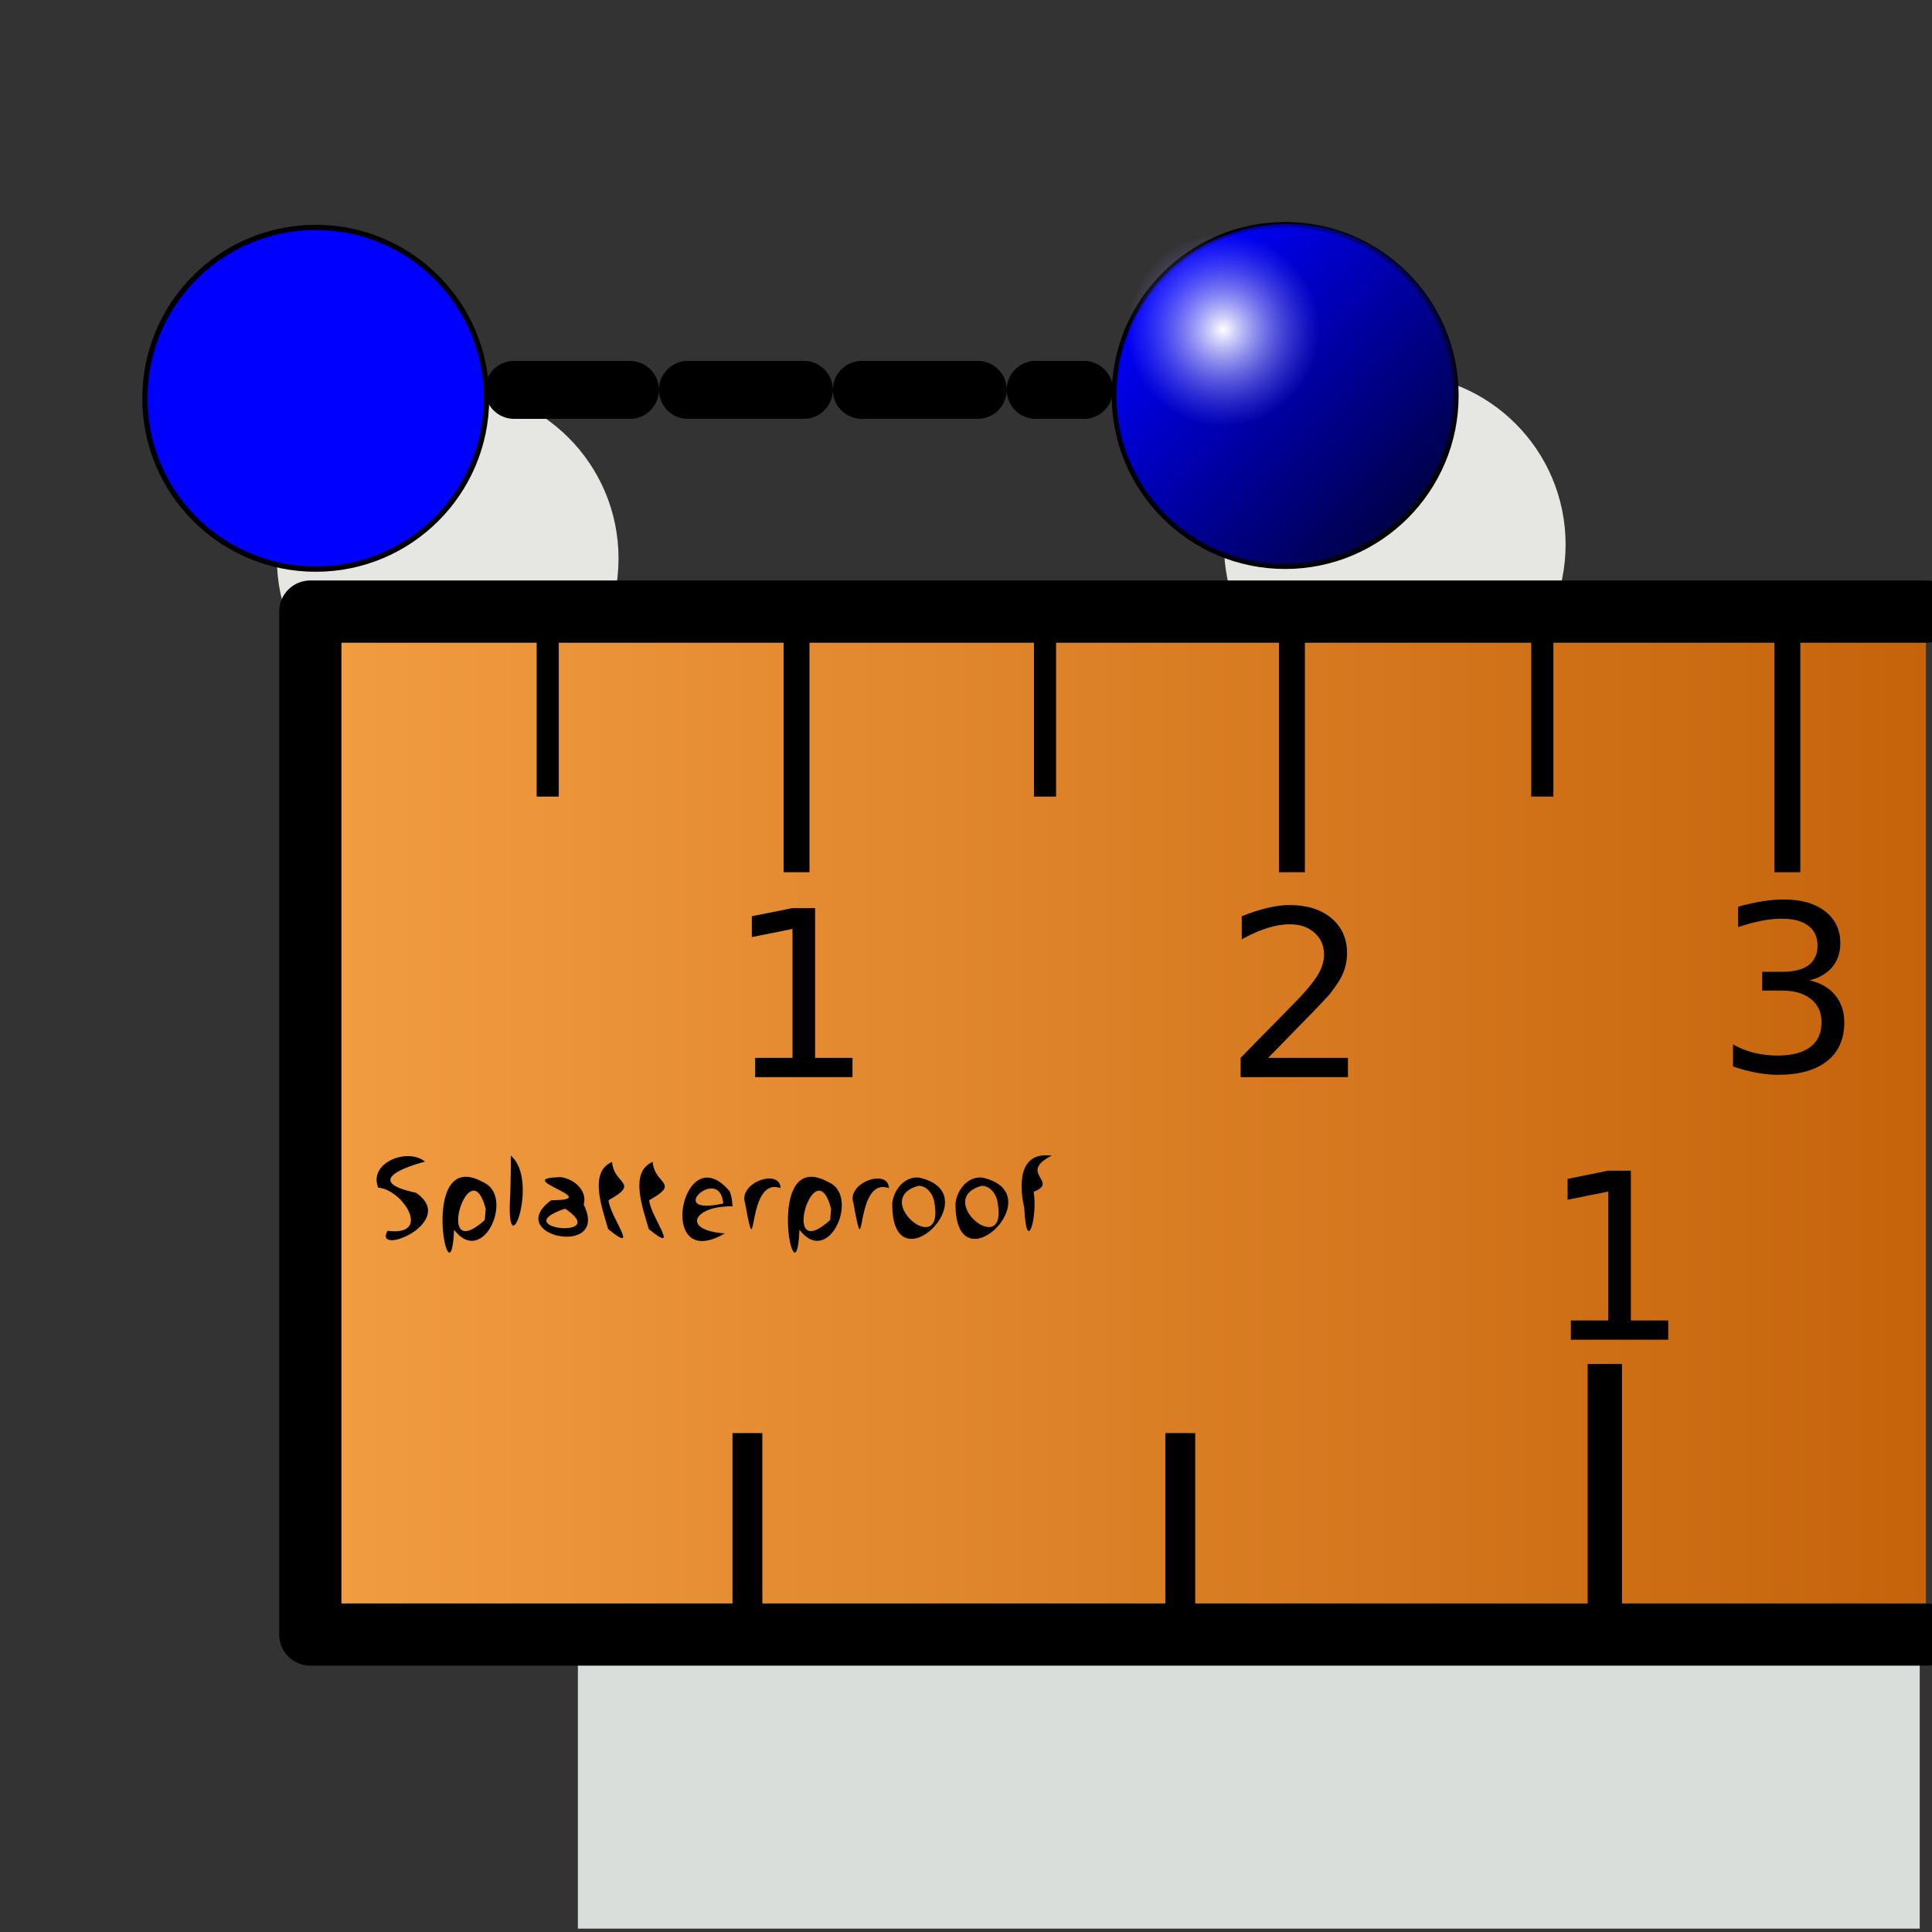<?xml version="1.0" encoding="UTF-8" standalone="no"?>
<!-- Created with Inkscape (http://www.inkscape.org/) -->
<svg
   xmlns:dc="http://purl.org/dc/elements/1.1/"
   xmlns:cc="http://web.resource.org/cc/"
   xmlns:rdf="http://www.w3.org/1999/02/22-rdf-syntax-ns#"
   xmlns:svg="http://www.w3.org/2000/svg"
   xmlns="http://www.w3.org/2000/svg"
   xmlns:xlink="http://www.w3.org/1999/xlink"
   xmlns:sodipodi="http://sodipodi.sourceforge.net/DTD/sodipodi-0.dtd"
   xmlns:inkscape="http://www.inkscape.org/namespaces/inkscape"
   version="1.0"
   width="100"
   height="100"
   id="svg2"
   sodipodi:version="0.32"
   inkscape:version="0.45.1"
   sodipodi:docname="measure_distance.svg"
   sodipodi:docbase="/home/tris/src/aten/src/gui-qt/icons"
   inkscape:output_extension="org.inkscape.output.svg.inkscape">
  <rect width="100%" height="100%" fill="#333333" stroke="none"/>
  <sodipodi:namedview
     inkscape:window-height="714"
     inkscape:window-width="1024"
     inkscape:pageshadow="2"
     inkscape:pageopacity="0.0"
     guidetolerance="10.0"
     gridtolerance="10.0"
     objecttolerance="10.0"
     borderopacity="1.0"
     bordercolor="#666666"
     pagecolor="#ffffff"
     id="base"
     inkscape:zoom="6.9155044"
     inkscape:cx="52.86829"
     inkscape:cy="62.193773"
     inkscape:window-x="5"
     inkscape:window-y="52"
     inkscape:current-layer="svg2" />
  <defs
     id="defs4">
    <radialGradient
       inkscape:collect="always"
       xlink:href="#linearGradient3252"
       id="radialGradient3562"
       gradientUnits="userSpaceOnUse"
       gradientTransform="matrix(0.213,0,0,0.213,19.805,5.961)"
       cx="58.012"
       cy="63.346"
       fx="58.012"
       fy="63.346"
       r="33.113" />
    <linearGradient
       inkscape:collect="always"
       xlink:href="#linearGradient3384"
       id="linearGradient3565"
       gradientUnits="userSpaceOnUse"
       gradientTransform="matrix(0.269,0.269,-0.269,0.269,38.228,-8.449)"
       x1="25.398"
       y1="63.346"
       x2="90.625"
       y2="63.346" />
    <linearGradient
       id="linearGradient3259">
      <stop
         style="stop-color:#f39e43;stop-opacity:1;"
         offset="0"
         id="stop3261" />
      <stop
         style="stop-color:#c4620a;stop-opacity:1;"
         offset="1"
         id="stop3263" />
    </linearGradient>
    <linearGradient
       id="linearGradient3384">
      <stop
         style="stop-color:#0000ff;stop-opacity:1;"
         offset="0"
         id="stop3386" />
      <stop
         style="stop-color:#000000;stop-opacity:1"
         offset="1"
         id="stop3388" />
    </linearGradient>
    <linearGradient
       id="linearGradient3252">
      <stop
         style="stop-color:#ffffff;stop-opacity:1"
         offset="0"
         id="stop3254" />
      <stop
         style="stop-color:#7f7fff;stop-opacity:0;"
         offset="1"
         id="stop3256" />
    </linearGradient>
    <linearGradient
       inkscape:collect="always"
       xlink:href="#linearGradient3259"
       id="linearGradient3265"
       x1="14.451"
       y1="48.875"
       x2="101.296"
       y2="48.875"
       gradientUnits="userSpaceOnUse"
       gradientTransform="translate(0,9.255)" />
    <linearGradient
       inkscape:collect="always"
       xlink:href="#linearGradient3384"
       id="linearGradient3538"
       gradientUnits="userSpaceOnUse"
       gradientTransform="matrix(0.269,0.269,-0.269,0.269,38.228,-8.449)"
       x1="25.398"
       y1="63.346"
       x2="90.625"
       y2="63.346" />
    <radialGradient
       inkscape:collect="always"
       xlink:href="#linearGradient3252"
       id="radialGradient3540"
       gradientUnits="userSpaceOnUse"
       gradientTransform="matrix(0.213,0,0,0.213,19.805,5.961)"
       cx="58.012"
       cy="63.346"
       fx="58.012"
       fy="63.346"
       r="33.113" />
  </defs>
  <use
     x="0"
     y="0"
     xlink:href="#path3778"
     id="use2489"
     transform="translate(49.02,-0.723)"
     width="100"
     height="100" />
  <use
     x="0"
     y="0"
     xlink:href="#g3519"
     id="use2485"
     transform="translate(50.177,-0.145)"
     width="100"
     height="100" />
  <path
     id="path3778"
     style="fill:#e6e6e3;fill-opacity:1;fill-rule:evenodd;stroke:none;stroke-width:0.271px;stroke-linecap:butt;stroke-linejoin:miter;stroke-opacity:1"
     d="M 32.015,28.906 C 32.016,33.79 28.057,37.749 23.173,37.749 C 18.29,37.749 14.331,33.79 14.332,28.906 C 14.331,24.023 18.29,20.063 23.173,20.063 C 28.057,20.063 32.016,24.023 32.015,28.906 L 32.015,28.906 z " />
  <path
     style="fill:#dadeda;fill-opacity:1;fill-rule:evenodd;stroke:none;stroke-width:3.221;stroke-linecap:round;stroke-linejoin:round;stroke-miterlimit:4;stroke-dashoffset:0;stroke-opacity:1"
     d="M 99.364,99.826 L 29.911,99.826 L 29.911,50.968 L 99.364,50.968"
     id="path3292"
     sodipodi:nodetypes="cccc" />
  <path
     style="fill:url(#linearGradient3265);fill-opacity:1;fill-rule:evenodd;stroke:#000000;stroke-width:3.221;stroke-linecap:round;stroke-linejoin:round;stroke-miterlimit:4;stroke-dashoffset:0;stroke-opacity:1"
     d="M 99.685,84.604 L 16.061,84.604 L 16.061,31.656 L 99.685,31.656"
     id="rect3210"
     sodipodi:nodetypes="cccc" />
  <path
     style="fill:none;fill-rule:evenodd;stroke:#000000;stroke-width:1.5;stroke-linecap:butt;stroke-linejoin:miter;stroke-miterlimit:4;stroke-dasharray:none;stroke-opacity:1"
     d="M 15.746,31.238 C 15.746,48.825 15.746,48.825 15.746,48.825"
     id="path3213" />
  <path
     style="fill:none;fill-rule:evenodd;stroke:#000000;stroke-width:1.34;stroke-linecap:butt;stroke-linejoin:miter;stroke-miterlimit:4;stroke-dasharray:none;stroke-opacity:1"
     d="M 41.229,31.158 C 41.229,45.146 41.229,45.146 41.229,45.146"
     id="path3215" />
  <path
     style="fill:none;fill-rule:evenodd;stroke:#000000;stroke-width:1.34;stroke-linecap:butt;stroke-linejoin:miter;stroke-miterlimit:4;stroke-dasharray:none;stroke-opacity:1"
     d="M 66.871,31.158 C 66.871,45.146 66.871,45.146 66.871,45.146"
     id="path3217" />
  <path
     style="fill:none;fill-rule:evenodd;stroke:#000000;stroke-width:1.34;stroke-linecap:butt;stroke-linejoin:miter;stroke-miterlimit:4;stroke-dasharray:none;stroke-opacity:1"
     d="M 92.514,31.158 C 92.514,45.146 92.514,45.146 92.514,45.146"
     id="path3219" />
  <path
     style="fill:none;fill-rule:evenodd;stroke:#000000;stroke-width:1.145;stroke-linecap:butt;stroke-linejoin:miter;stroke-miterlimit:4;stroke-dasharray:none;stroke-opacity:1"
     d="M 28.35,31.061 C 28.35,41.232 28.35,41.232 28.35,41.232"
     id="path3221" />
  <path
     style="fill:none;fill-rule:evenodd;stroke:#000000;stroke-width:1.145;stroke-linecap:butt;stroke-linejoin:miter;stroke-miterlimit:4;stroke-dasharray:none;stroke-opacity:1"
     d="M 54.09,31.061 C 54.09,41.232 54.09,41.232 54.09,41.232"
     id="path3223" />
  <path
     style="fill:none;fill-rule:evenodd;stroke:#000000;stroke-width:1.145;stroke-linecap:butt;stroke-linejoin:miter;stroke-miterlimit:4;stroke-dasharray:none;stroke-opacity:1"
     d="M 79.83,31.061 C 79.83,41.232 79.83,41.232 79.83,41.232"
     id="path3225" />
  <path
     style="fill:none;fill-rule:evenodd;stroke:#000000;stroke-width:1.546;stroke-linecap:butt;stroke-linejoin:miter;stroke-miterlimit:4;stroke-dasharray:none;stroke-opacity:1"
     d="M 61.091,74.175 C 61.091,84.83 61.091,84.83 61.091,84.83"
     id="path3231" />
  <path
     style="fill:none;fill-rule:evenodd;stroke:#000000;stroke-width:1.546;stroke-linecap:butt;stroke-linejoin:miter;stroke-miterlimit:4;stroke-dasharray:none;stroke-opacity:1"
     d="M 38.687,74.175 C 38.687,84.83 38.687,84.83 38.687,84.83"
     id="path3237" />
  <path
     style="fill:none;fill-rule:evenodd;stroke:#000000;stroke-width:1.776;stroke-linecap:butt;stroke-linejoin:miter;stroke-miterlimit:4;stroke-dasharray:none;stroke-opacity:1"
     d="M 83.065,70.598 C 83.065,84.805 83.065,84.805 83.065,84.805"
     id="path3239" />
  <path
     style="font-size:12px;font-style:normal;font-weight:normal;fill:#000000;fill-opacity:1;stroke:none;stroke-width:1px;stroke-linecap:butt;stroke-linejoin:miter;stroke-opacity:1;font-family:Bitstream Vera Sans"
     d="M 21.998,60.126 C 20.571,60.508 19.036,61.208 21.533,61.737 C 23.739,63.253 19.305,65.088 20.056,63.707 C 22.401,64.005 20.842,61.561 19.575,61.473 C 19.056,60.162 21.125,59.389 21.998,60.126 z M 23.502,63.652 C 23.332,67.872 21.585,59.303 25,61.185 C 26.656,61.873 25.025,65.643 23.502,63.652 z M 25.139,62.572 C 24.318,59.366 22.414,65.561 25.091,63.15 L 25.139,62.572 L 25.139,62.572 z M 26.437,59.816 C 27.978,61.093 26.137,65.94 26.413,61.789 C 26.423,61.132 26.455,60.474 26.437,59.816 z M 29.253,62.561 C 26.149,63.589 31.69,64.193 29.253,62.561 z M 30.213,62.351 C 31.59,65.133 25.998,63.974 28.535,62.122 C 31.402,62.122 26.308,60.966 29.039,60.931 C 29.697,61.018 30.422,61.616 30.213,62.351 z M 31.683,60.142 C 31.757,61.317 33.163,61.197 31.5,62.123 C 31.553,62.947 33.189,65.01 31.477,63.616 C 31.222,62.671 30.419,60.659 31.683,60.142 z M 33.786,60.142 C 33.86,61.317 35.266,61.197 33.603,62.123 C 33.656,62.947 35.291,65.01 33.579,63.616 C 33.325,62.671 32.521,60.659 33.786,60.142 z M 37.918,62.442 C 35.939,62.393 35.198,63.673 37.514,63.842 C 33.892,65.957 35.311,58.717 37.775,61.672 L 37.876,62.019 L 37.918,62.442 L 37.918,62.442 z M 37.437,62.293 C 37.26,60.237 34.309,62.982 37.437,62.293 z M 40.405,61.497 C 38.577,60.847 39.227,65.964 38.565,62.265 C 38.204,61.222 40.358,60.449 40.405,61.497 z M 41.38,63.652 C 41.21,67.872 39.463,59.303 42.879,61.185 C 44.534,61.873 42.903,65.643 41.38,63.652 z M 43.018,62.572 C 42.196,59.366 40.293,65.561 42.969,63.15 L 43.018,62.572 L 43.018,62.572 z M 46.012,61.497 C 44.184,60.847 44.834,65.964 44.172,62.265 C 43.811,61.222 45.965,60.449 46.012,61.497 z M 47.539,61.378 C 44.984,62.075 49.009,65.341 48.339,62.118 C 48.246,61.754 47.956,61.375 47.539,61.378 z M 47.539,60.946 C 51.301,61.737 46.144,66.774 46.182,62.285 C 46.259,61.6 46.787,60.902 47.539,60.946 z M 50.814,61.378 C 48.258,62.075 52.283,65.341 51.614,62.118 C 51.52,61.754 51.23,61.375 50.814,61.378 z M 50.814,60.946 C 54.575,61.737 49.419,66.774 49.457,62.285 C 49.534,61.6 50.062,60.902 50.814,60.946 z M 54.436,59.816 C 52.654,60.721 54.857,61.163 53.501,61.687 C 53.719,62.958 53.135,65.069 53.017,62.522 C 52.748,61.335 52.707,59.588 54.436,59.816 z "
     id="text3267" />
  <path
     style="font-size:12px;font-style:normal;font-weight:normal;fill:#000000;fill-opacity:1;stroke:none;stroke-width:1px;stroke-linecap:butt;stroke-linejoin:miter;stroke-opacity:1;font-family:Bitstream Vera Sans"
     d="M 39.085,54.756 L 41.019,54.756 L 41.019,48.082 L 38.915,48.504 L 38.915,47.425 L 41.007,47.004 L 42.19,47.004 L 42.19,54.756 L 44.124,54.756 L 44.124,55.752 L 39.085,55.752 L 39.085,54.756"
     id="text3272" />
  <path
     style="font-size:12px;font-style:normal;font-weight:normal;fill:#000000;fill-opacity:1;stroke:none;stroke-width:1px;stroke-linecap:butt;stroke-linejoin:miter;stroke-opacity:1;font-family:Bitstream Vera Sans"
     d="M 93.655,50.746 C 94.222,50.867 94.663,51.119 94.979,51.501 C 95.3,51.884 95.46,52.357 95.46,52.919 C 95.46,53.783 95.163,54.451 94.569,54.923 C 93.975,55.396 93.132,55.632 92.038,55.632 C 91.671,55.632 91.292,55.595 90.901,55.521 C 90.515,55.451 90.114,55.343 89.7,55.199 L 89.7,54.056 C 90.028,54.248 90.388,54.392 90.778,54.49 C 91.169,54.587 91.577,54.636 92.003,54.636 C 92.745,54.636 93.309,54.49 93.696,54.197 C 94.087,53.904 94.282,53.478 94.282,52.919 C 94.282,52.404 94.1,52.001 93.737,51.712 C 93.378,51.419 92.876,51.273 92.231,51.273 L 91.212,51.273 L 91.212,50.3 L 92.278,50.3 C 92.86,50.3 93.306,50.185 93.614,49.955 C 93.923,49.72 94.077,49.384 94.077,48.947 C 94.077,48.498 93.917,48.154 93.597,47.916 C 93.28,47.673 92.825,47.552 92.231,47.552 C 91.907,47.552 91.559,47.587 91.188,47.658 C 90.817,47.728 90.409,47.837 89.964,47.986 L 89.964,46.931 C 90.413,46.806 90.833,46.712 91.224,46.65 C 91.618,46.587 91.989,46.556 92.337,46.556 C 93.235,46.556 93.946,46.761 94.47,47.171 C 94.993,47.578 95.255,48.128 95.255,48.824 C 95.255,49.308 95.116,49.718 94.839,50.054 C 94.561,50.386 94.167,50.617 93.655,50.746"
     id="text3276" />
  <path
     style="font-size:12px;font-style:normal;font-weight:normal;fill:#000000;fill-opacity:1;stroke:none;stroke-width:1px;stroke-linecap:butt;stroke-linejoin:miter;stroke-opacity:1;font-family:Bitstream Vera Sans"
     d="M 65.639,54.756 L 69.77,54.756 L 69.77,55.752 L 64.215,55.752 L 64.215,54.756 C 64.664,54.291 65.275,53.668 66.049,52.886 C 66.826,52.101 67.314,51.595 67.514,51.369 C 67.893,50.943 68.156,50.584 68.305,50.291 C 68.457,49.994 68.533,49.703 68.533,49.418 C 68.533,48.953 68.369,48.574 68.041,48.281 C 67.717,47.988 67.293,47.841 66.77,47.841 C 66.398,47.841 66.006,47.906 65.592,48.035 C 65.182,48.164 64.742,48.359 64.273,48.621 L 64.273,47.425 C 64.75,47.234 65.195,47.089 65.609,46.992 C 66.023,46.894 66.402,46.845 66.746,46.845 C 67.652,46.845 68.375,47.072 68.914,47.525 C 69.453,47.978 69.723,48.584 69.723,49.341 C 69.723,49.701 69.654,50.043 69.518,50.367 C 69.385,50.687 69.141,51.066 68.785,51.504 C 68.687,51.617 68.377,51.945 67.854,52.488 C 67.33,53.027 66.592,53.783 65.639,54.756"
     id="text3280" />
  <path
     style="font-size:12px;font-style:normal;font-weight:normal;fill:#000000;fill-opacity:1;stroke:none;stroke-width:1px;stroke-linecap:butt;stroke-linejoin:miter;stroke-opacity:1;font-family:Bitstream Vera Sans"
     d="M 81.309,68.348 L 83.243,68.348 L 83.243,61.674 L 81.139,62.096 L 81.139,61.018 L 83.231,60.596 L 84.414,60.596 L 84.414,68.348 L 86.348,68.348 L 86.348,69.344 L 81.309,69.344 L 81.309,68.348"
     id="text3284" />
  <g
     id="g3519"
     transform="matrix(0.713,0,0,0.713,-9.799,3.34)">
    <path
       d="M 49.067,24.229 C 49.068,31.079 43.515,36.633 36.665,36.633 C 29.815,36.633 24.262,31.079 24.263,24.229 C 24.262,17.379 29.815,11.825 36.665,11.825 C 43.515,11.825 49.068,17.379 49.067,24.229 L 49.067,24.229 z "
       style="fill:#0000ff;fill-opacity:1;fill-rule:evenodd;stroke:#000000;stroke-width:0.38px;stroke-linecap:butt;stroke-linejoin:miter;stroke-opacity:1"
       id="path3474" />
    <path
       d="M 45.563,32.952 C 40.72,37.797 32.866,37.798 28.022,32.954 C 23.178,28.11 23.179,20.256 28.024,15.413 C 32.867,10.568 40.721,10.568 45.564,15.412 C 50.408,20.256 50.408,28.109 45.563,32.952 L 45.563,32.952 z "
       style="opacity:0.717;fill:url(#linearGradient3565);fill-opacity:1;fill-rule:evenodd;stroke:none;stroke-width:1px;stroke-linecap:butt;stroke-linejoin:miter;stroke-opacity:1"
       id="path3476" />
    <path
       d="M 39.148,19.481 C 39.149,23.326 36.032,26.444 32.187,26.444 C 28.342,26.444 25.225,23.326 25.226,19.481 C 25.225,15.637 28.342,12.519 32.187,12.519 C 36.032,12.519 39.149,15.637 39.148,19.481 L 39.148,19.481 z "
       style="fill:url(#radialGradient3562);fill-opacity:1;fill-rule:evenodd;stroke:none;stroke-width:1px;stroke-linecap:butt;stroke-linejoin:miter;stroke-opacity:1"
       id="path3478" />
  </g>
  <path
     style="fill:none;fill-rule:evenodd;stroke:#000000;stroke-width:3;stroke-linecap:round;stroke-linejoin:miter;stroke-miterlimit:4;stroke-dasharray:6, 3;stroke-dashoffset:0;stroke-opacity:1"
     d="M 26.607,20.179 C 56.395,20.179 56.106,20.179 56.106,20.179"
     id="path3774" />
</svg>
